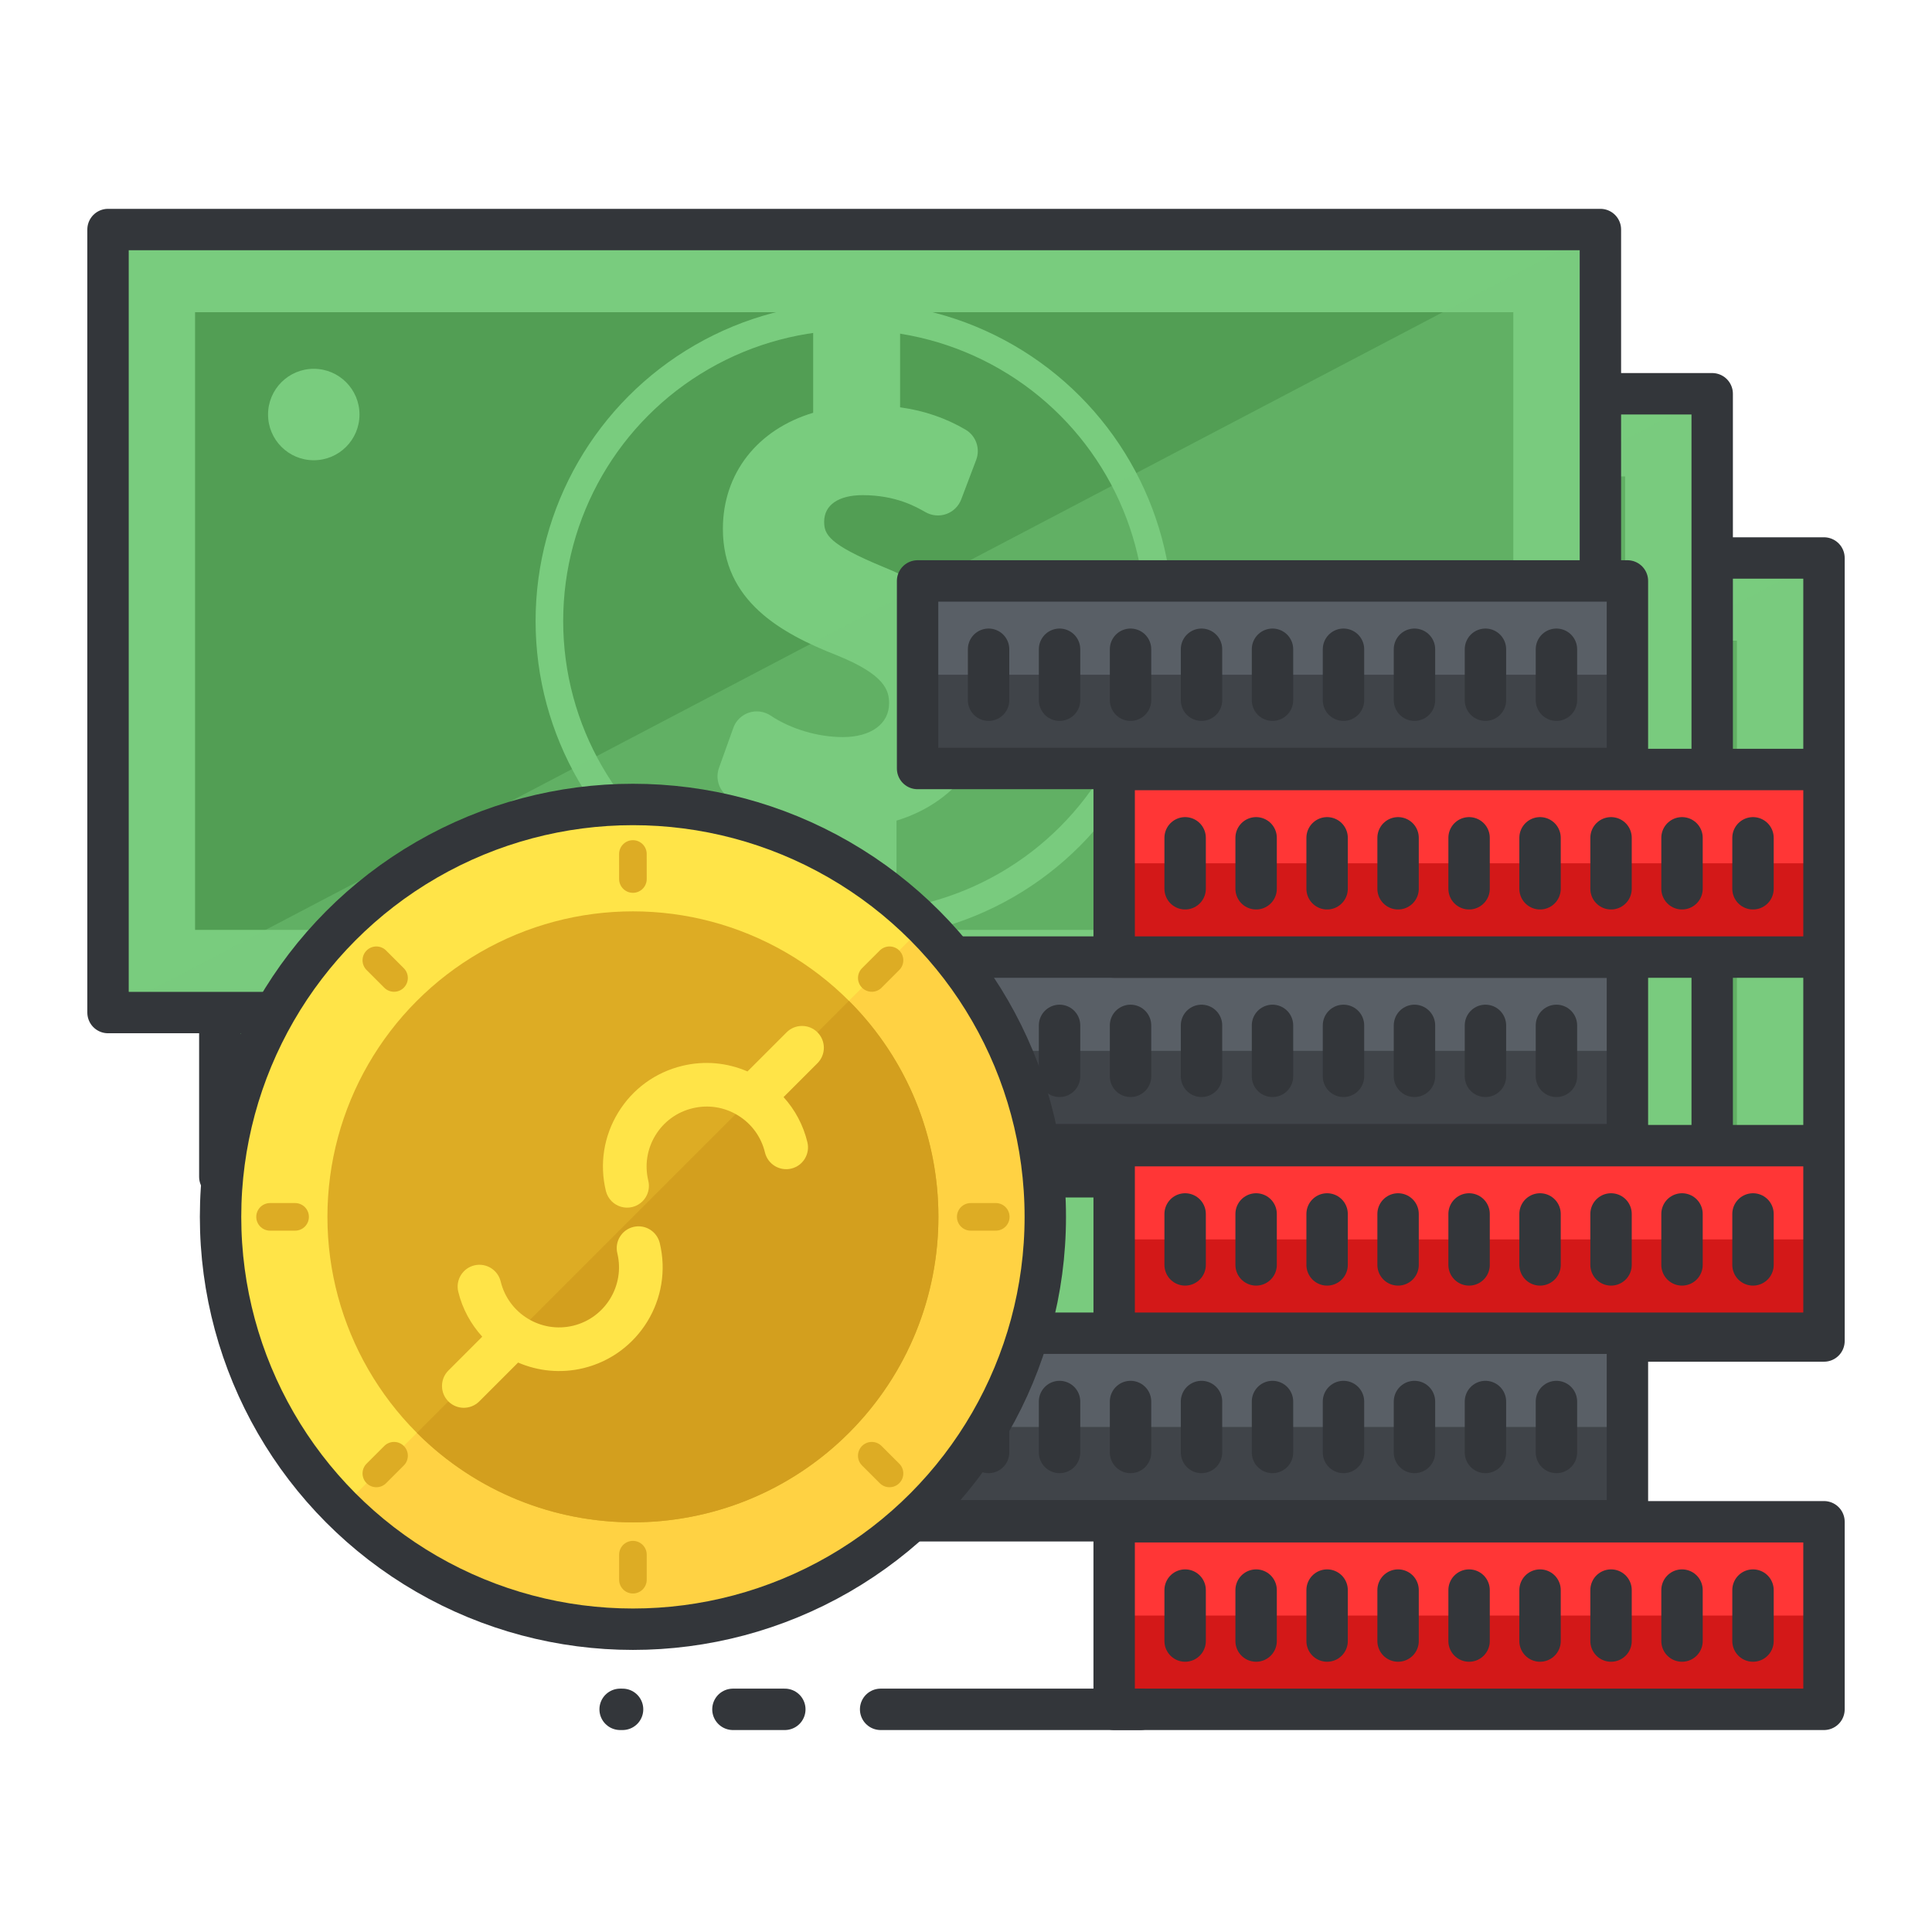 <?xml version="1.0" encoding="utf-8"?>
<!-- Generator: Adobe Illustrator 16.0.0, SVG Export Plug-In . SVG Version: 6.00 Build 0)  -->
<!DOCTYPE svg PUBLIC "-//W3C//DTD SVG 1.1//EN" "http://www.w3.org/Graphics/SVG/1.1/DTD/svg11.dtd">
<svg version="1.1" id="Layer_1" xmlns="http://www.w3.org/2000/svg" xmlns:xlink="http://www.w3.org/1999/xlink" x="0px" y="0px"
	 width="140px" height="140px" viewBox="0 0 140 140" style="enable-background:new 0 0 140 140;" xml:space="preserve">
<style type="text/css">
<![CDATA[
	.st0{fill:#7A62F4;}
	.st1{fill:#7A8A91;}
	.st2{fill:#AA3154;}
	.st3{fill:#474B4F;}
	.st4{fill:#474C51;}
	.st5{fill:#477184;}
	.st6{fill:#AA8D5E;}
	.st7{fill:#AAF789;}
	.st8{fill:#7BE6FF;}
	.st9{fill:#7C66D8;}
	.st10{fill:#7CC0D8;}
	.st11{fill:#495359;}
	.st12{fill:#49DB7A;}
	.st13{fill:#49E500;}
	.st14{fill:#7DA8AA;}
	
		.st15{fill:none;stroke:#7C9199;stroke-width:3;stroke-linecap:round;stroke-linejoin:round;stroke-miterlimit:10;stroke-dasharray:5;}
	.st16{fill:#AD9F7F;}
	.st17{fill:none;stroke:#D3ECEF;stroke-linecap:round;stroke-linejoin:round;stroke-miterlimit:10;}
	.st18{fill:none;stroke:#C42323;stroke-width:3;stroke-linecap:round;stroke-linejoin:round;stroke-miterlimit:10;}
	.st19{fill:#AE52FF;}
	.st20{fill:#10DEF9;}
	.st21{fill:none;stroke:#267DC4;stroke-width:3;stroke-linecap:round;stroke-linejoin:round;stroke-miterlimit:10;}
	.st22{fill:#1162BA;}
	.st23{fill:#E02F2F;}
	.st24{fill:#E05368;}
	.st25{fill:#AFBFCE;}
	.st26{fill:#AFC8DD;}
	.st27{fill:#E0CC77;}
	.st28{fill:#1247B2;}
	.st29{fill:#E0DECE;}
	.st30{fill:#E0FF9C;}
	.st31{fill:none;stroke:#E21A32;stroke-linecap:round;stroke-linejoin:round;stroke-miterlimit:10;}
	.st32{fill:#13D626;}
	.st33{fill:#E2823B;}
	.st34{fill:#1462EF;}
	.st35{fill:#14B0ED;}
	.st36{fill:#1576EA;}
	.st37{fill:#15BDFF;}
	.st38{fill:#1613A5;}
	.st39{fill:#4A5056;}
	.st40{fill:#E55166;}
	.st41{fill:#E55A6B;}
	.st42{fill:#E56171;}
	.st43{fill:none;stroke:#79CC7E;stroke-width:2;stroke-linecap:round;stroke-linejoin:round;stroke-miterlimit:10;}
	.st44{fill:#4B6466;}
	.st45{opacity:0.4;fill:#79CC7E;}
	.st46{fill:#E6F1F4;}
	.st47{fill:#E6F2FC;}
	.st48{fill:#4C6362;}
	.st49{fill:#18AA67;}
	.st50{fill:#4D4D91;}
	.st51{fill:#4D575B;}
	.st52{fill:#E88E0C;}
	.st53{fill:#4DADCE;}
	.st54{fill:#E8E8E8;}
	.st55{opacity:0.3;fill:#9AA5A4;}
	.st56{fill:#80C3FF;}
	.st57{fill:#B066FF;}
	.st58{fill:#818F91;}
	.st59{fill:#B0D1D6;}
	.st60{fill:#B1DBDD;}
	.st61{fill:#B2104E;}
	.st62{fill:none;stroke:#FCFAE8;stroke-width:3;stroke-linecap:round;stroke-linejoin:round;stroke-miterlimit:10;}
	.st63{fill:#B2D1C7;}
	.st64{fill:#83ED3E;}
	.st65{fill:#83ED88;}
	.st66{fill:#8461BC;}
	.st67{fill:#84692C;}
	.st68{fill:#B3C9E2;}
	.st69{fill:none;stroke:#ED8700;stroke-width:3;stroke-linecap:round;stroke-linejoin:round;}
	.st70{fill:none;stroke:#64E2DC;stroke-width:3;stroke-linecap:round;stroke-linejoin:round;stroke-miterlimit:10;}
	.st71{fill:none;stroke:#33363A;stroke-width:3;stroke-linecap:round;stroke-linejoin:round;stroke-miterlimit:10;}
	.st72{fill:none;stroke:#33363A;stroke-width:4;stroke-linecap:round;stroke-linejoin:round;stroke-miterlimit:10;}
	.st73{fill:#85A7A8;}
	.st74{fill:#85C606;}
	.st75{fill:none;stroke:#33363A;stroke-width:5;stroke-linecap:round;stroke-linejoin:round;stroke-miterlimit:10;}
	.st76{fill:#86B2A2;}
	.st77{fill:#EA3D6A;}
	.st78{fill:#875835;}
	.st79{fill:#EA9706;}
	.st80{fill:#1C19AF;}
	.st81{fill:#EAAA0A;}
	.st82{fill:#EABC73;}
	.st83{fill:#EADFB2;}
	.st84{fill:#EAE4BE;}
	.st85{fill:#EAF2F9;}
	.st86{fill:#B7883D;}
	.st87{fill:#1CE5C3;}
	.st88{fill:#1CE8E3;}
	.st89{fill:#B7F467;}
	.st90{fill:none;stroke:#36B0CC;stroke-width:3;stroke-linecap:round;stroke-linejoin:round;stroke-miterlimit:10;}
	.st91{fill:#EBEDD3;}
	.st92{fill:none;stroke:#FFB000;stroke-width:3;stroke-linecap:round;stroke-linejoin:round;stroke-dasharray:8.275,8.275;}
	.st93{fill:#1DA834;}
	.st94{fill:#1DC8CC;}
	.st95{fill:#8957CE;}
	.st96{fill:#B8D3D1;}
	.st97{fill:#89A3A3;}
	.st98{fill:#1E91F9;}
	.st99{fill:#B969FF;}
	.st100{fill:#1EA6E2;}
	.st101{fill:#FFFFFF;stroke:#FFFFFF;stroke-width:2;stroke-linecap:round;stroke-linejoin:round;stroke-miterlimit:10;}
	.st102{fill:#ED4706;}
	.st103{fill:#EDA411;}
	.st104{fill:#EDDE88;}
	.st105{fill:#EDF4F4;}
	.st106{fill:#5050E2;}
	.st107{fill:#1FADE5;}
	.st108{enable-background:new    ;}
	.st109{fill:#EF4D4D;}
	.st110{fill:#EF6F7B;}
	.st111{fill:#EF9681;}
	.st112{fill:#EFA37D;}
	.st113{fill:#EFB289;}
	.st114{fill:#EFBD59;}
	.st115{fill:#EFCA0F;}
	.st116{fill:#EFEFDF;}
	.st117{fill:#526163;}
	.st118{fill:#529E54;}
	.st119{fill:#52C408;}
	.st120{fill:#5351B7;}
	.st121{fill:none;stroke:#EBEDD3;stroke-linecap:round;stroke-linejoin:round;stroke-miterlimit:10;}
	.st122{fill:#555D60;}
	.st123{fill:#55DBFF;}
	.st124{fill:none;stroke:#FFEF5A;stroke-width:2;stroke-linecap:round;stroke-linejoin:round;stroke-miterlimit:10;}
	.st125{fill:none;stroke:#FFEF5A;stroke-width:4;stroke-linecap:round;stroke-linejoin:round;stroke-miterlimit:10;}
	.st126{fill:none;stroke:#536B7C;stroke-width:3;stroke-linecap:round;stroke-linejoin:round;stroke-miterlimit:10;}
	.st127{fill:#8A9199;}
	.st128{fill:#8A998A;}
	.st129{fill:#8CE5E2;}
	.st130{fill:#BC3150;}
	.st131{fill:#595F66;}
	.st132{fill:#BC8B4B;}
	.st133{fill:#8DABC9;}
	.st134{fill:#8E7EED;}
	.st135{fill:#8EC1C1;}
	.st136{fill:#20BCF2;}
	.st137{fill:#8F56D8;}
	.st138{fill:#BEDD05;}
	.st139{fill:none;stroke:#EAD7FF;stroke-width:3;stroke-linecap:round;stroke-linejoin:round;stroke-miterlimit:10;}
	.st140{fill:#2178F7;}
	.st141{fill:#219B1E;}
	.st142{fill:#BF76FF;}
	.st143{fill:none;stroke:#88CCFF;stroke-width:3;stroke-linecap:round;stroke-linejoin:round;stroke-miterlimit:10;}
	.st144{fill:#22A1EF;}
	.st145{fill:#237AF9;}
	.st146{fill:#F2790C;}
	.st147{fill:#246DED;}
	.st148{fill:#F3FAFF;}
	.st149{fill:#25C10A;}
	.st150{fill:#F42535;}
	.st151{fill:#F4921E;}
	.st152{fill:#F4AB0B;}
	.st153{fill:#F4F3E9;}
	.st154{fill:#5A5F63;}
	.st155{fill:#26A3F7;}
	.st156{fill:#F5FEFF;}
	.st157{fill:#277AF4;}
	.st158{fill:#2792F4;}
	.st159{fill:#279377;}
	.st160{fill:#27C927;}
	.st161{fill:#5C2DE0;}
	.st162{fill:#F7441C;}
	.st163{fill:#F7910B;}
	.st164{fill:#F79E00;}
	.st165{fill:none;stroke:#FFB000;stroke-width:3;stroke-linecap:round;stroke-linejoin:round;}
	.st166{fill:#5D3EDD;}
	.st167{fill:#29CDFF;}
	.st168{fill:#5E6870;}
	.st169{fill:#F9A858;}
	.st170{fill:#F9C19B;}
	.st171{fill:#F9E446;}
	.st172{fill:#5F666B;}
	.st173{fill:#5FCE96;}
	.st174{fill:#90B2B1;}
	.st175{fill:#91EA57;}
	.st176{fill:#C11E5C;}
	.st177{fill:#C14830;}
	.st178{fill:#C17E25;}
	.st179{fill:#C1B995;}
	.st180{fill:#C1BFA7;}
	.st181{fill:none;stroke:#F9EF95;stroke-width:3;stroke-linecap:round;stroke-linejoin:round;stroke-miterlimit:10;}
	.st182{fill:#92E0FF;}
	.st183{fill:#92FC6B;}
	.st184{fill:#C28AE2;}
	.st185{fill:#939DA3;}
	.st186{fill:#C3D8D6;}
	.st187{fill:#C3DFE0;}
	.st188{fill:#C42323;}
	.st189{fill:#C4415B;}
	.st190{fill:#C480FF;}
	.st191{fill:#95AF68;}
	.st192{fill:#2A8BF4;}
	.st193{fill:#2AAD2A;}
	.st194{fill:#C5E3EA;}
	.st195{fill:#C63C4D;}
	.st196{fill:#C67A6D;}
	.st197{fill:#C6BA9B;}
	.st198{fill:#FC4259;}
	.st199{fill:#FC90A2;}
	.st200{fill:#C8DBDB;}
	.st201{fill:#FCC322;}
	.st202{fill:#FCDECA;}
	.st203{fill:#FCF8E6;}
	.st204{fill:#2E6ECC;}
	.st205{fill:#FCFCB9;}
	.st206{fill:none;stroke:#FFB000;stroke-width:3;stroke-linecap:round;stroke-linejoin:round;stroke-dasharray:8.028,8.028;}
	.st207{fill:#C9E1F2;}
	.st208{fill:#FDFFFF;}
	.st209{fill:#FF315D;}
	.st210{fill:#FF3636;}
	.st211{fill:#FF4800;}
	.st212{fill:#FF502E;}
	.st213{fill:#FF5B00;}
	.st214{fill:#FF647E;}
	.st215{fill:#FF6B06;}
	.st216{fill:#FF7639;}
	.st217{fill:#FF7892;}
	.st218{fill:#FF7900;}
	.st219{fill:#FF8103;}
	.st220{fill:#FF8500;}
	.st221{fill:#FF9100;}
	.st222{fill:#FF9700;}
	.st223{fill:#FF9E12;}
	.st224{fill:#61BBFF;}
	.st225{fill:#FFA300;}
	.st226{fill:#FFAA00;}
	.st227{fill:#FFABBF;}
	.st228{fill:#FFB000;}
	.st229{fill:#FFB206;}
	.st230{fill:#FFBC00;}
	.st231{fill:#FFBF31;}
	.st232{fill:#FFC1AE;}
	.st233{fill:#FFC200;}
	.st234{fill:#FFC757;}
	.st235{fill:#FFC817;}
	.st236{fill:#FFCE00;}
	.st237{fill:#FFD243;}
	.st238{fill:#FFD400;}
	.st239{fill:#FFD833;}
	.st240{fill:#FFD9C0;}
	.st241{fill:#FFDC10;}
	.st242{fill:#FFDE52;}
	.st243{fill:#FFE108;}
	.st244{fill:#FFE10B;}
	.st245{fill:#FFE31A;}
	.st246{fill:#FFE448;}
	.st247{fill:#FFE8C2;}
	.st248{fill:#FFE98F;}
	.st249{fill:#FFEB5A;}
	.st250{fill:#FFEDA1;}
	.st251{fill:#FFF19C;}
	.st252{fill:#FFF6E1;}
	.st253{fill:#FFF87B;}
	.st254{fill:#FFF8C7;}
	.st255{fill:#FFFCEE;}
	.st256{fill:#FFFFFF;}
	.st257{fill:#62CEDD;}
	.st258{fill:#636E72;}
	.st259{fill:none;stroke:#DDAC24;stroke-width:2;stroke-linecap:round;stroke-linejoin:round;stroke-miterlimit:10;}
	.st260{fill:#64BDFF;}
	.st261{fill:#64E2DC;}
	.st262{fill:none;stroke:#33363A;stroke-linecap:round;stroke-linejoin:round;stroke-miterlimit:10;}
	.st263{fill:#66797F;}
	.st264{fill:none;stroke:#EBC0F9;stroke-width:3;stroke-linecap:round;stroke-linejoin:round;stroke-miterlimit:10;}
	.st265{fill:#9AC1C1;}
	.st266{fill:#676E72;}
	.st267{fill:#677F7F;}
	.st268{fill:#678B99;}
	.st269{fill:#9B0751;}
	.st270{fill:#9B6743;}
	.st271{fill:#9B7335;}
	.st272{fill:none;stroke:#E0FF9C;stroke-width:3;stroke-linecap:round;stroke-linejoin:round;stroke-miterlimit:10;}
	.st273{fill:#CAD7E5;}
	.st274{fill:#CAE5E3;}
	.st275{fill:none;stroke:#FFD815;stroke-width:3;stroke-linecap:round;stroke-linejoin:round;stroke-miterlimit:10;}
	.st276{fill:none;stroke:#64C0F9;stroke-width:3;stroke-linecap:round;stroke-linejoin:round;stroke-miterlimit:10;}
	.st277{fill:#68B6DD;}
	.st278{fill:#CC445B;}
	.st279{fill:none;stroke:#66A8F7;stroke-width:3;stroke-linecap:round;stroke-linejoin:round;stroke-miterlimit:10;}
	.st280{fill:#9D67C1;}
	.st281{fill:#CCFFFF;}
	.st282{fill:#9DC0C4;}
	.st283{fill:#9E2323;}
	.st284{fill:#9E45DD;}
	.st285{fill:#CDDEE0;}
	.st286{fill:#309FD6;}
	.st287{fill:none;stroke:#ED8700;stroke-width:3;stroke-linecap:round;stroke-linejoin:round;stroke-dasharray:7.704,7.704;}
	.st288{fill:#CE4313;}
	.st289{fill:#CEA255;}
	.st290{fill:#9FC1B5;}
	.st291{fill:#3131DD;}
	.st292{fill:#33363A;}
	.st293{fill:#334746;}
	.st294{fill:#3380CC;}
	.st295{fill:#34C166;}
	.st296{fill:#363B3F;}
	.st297{fill:#6A797C;}
	.st298{fill:#33363A;stroke:#33363A;stroke-width:3;stroke-linecap:round;stroke-linejoin:round;stroke-miterlimit:10;}
	.st299{fill:#6C85FF;}
	.st300{opacity:0.2;fill:#3C8DA0;}
	.st301{fill:none;stroke:#5F6266;stroke-width:3;stroke-linecap:round;stroke-linejoin:round;stroke-miterlimit:10;}
	.st302{fill:#00ADDB;}
	.st303{fill:#6F898C;}
	.st304{fill:#6FAF00;}
	.st305{fill:#D0D8CA;}
	.st306{fill:#D0E0EA;}
	.st307{fill:#D0E2F4;}
	.st308{fill:none;stroke:#FFB000;stroke-width:3;stroke-linecap:round;stroke-linejoin:round;stroke-dasharray:7.848,7.848;}
	.st309{fill:none;stroke:#33363A;stroke-width:10;stroke-linecap:round;stroke-linejoin:round;stroke-miterlimit:10;}
	.st310{fill:#04968E;}
	.st311{fill:#D30B49;}
	.st312{fill:#D31818;}
	.st313{fill:#D34624;}
	.st314{fill:#D39F1E;}
	.st315{fill:#D3D1C1;}
	.st316{fill:#D3DADD;}
	.st317{fill:#D3E5EA;}
	.st318{fill:#055E6D;}
	.st319{fill:#059CE8;}
	.st320{fill:#064E7F;}
	.st321{fill:#066782;}
	.st322{fill:#07563C;}
	.st323{fill:#D5E2CC;}
	.st324{fill:#3B4244;}
	.st325{fill:#D60024;}
	.st326{fill:#D6702B;}
	.st327{fill:#D68967;}
	.st328{fill:#D6A545;}
	.st329{fill:#D6CB9D;}
	.st330{fill:#3C4044;}
	.st331{fill:#08BC26;}
	.st332{fill:#097F2A;}
	.st333{fill:none;stroke:#FFAB94;stroke-width:4;stroke-linecap:round;stroke-linejoin:round;stroke-miterlimit:10;}
	.st334{fill:#3D5957;}
	.st335{fill:#3D99F4;}
	.st336{fill:#D8235F;}
	.st337{fill:#D83055;}
	.st338{fill:#D83563;}
	.st339{fill:#D83705;}
	.st340{fill:#D8533D;}
	.st341{fill:#D8D7C0;}
	.st342{fill:#3E9FF7;}
	.st343{fill:#D9F0F4;}
	.st344{fill:#705622;}
	.st345{fill:#70D63A;}
	.st346{fill:#A03F25;}
	.st347{fill:#A07F3C;}
	.st348{opacity:0.6;fill:#2670BF;}
	.st349{fill:#A0BAB9;}
	.st350{fill:#A197FC;}
	.st351{fill:#727B84;}
	.st352{fill:#A1C6C6;}
	.st353{fill:#A23FE8;}
	.st354{fill:#737F73;}
	.st355{fill:#73F4B3;}
	.st356{fill:#A31153;}
	.st357{fill:#748C4F;}
	.st358{fill:#749997;}
	.st359{fill:#0A7BE2;}
	.st360{fill:#0A8989;}
	.st361{fill:#0A912A;}
	.st362{fill:#0A9B3D;}
	.st363{fill:#0A9DBF;}
	.st364{fill:#A53CEF;}
	.st365{fill:#0ABAEA;}
	.st366{fill:#A5BFBF;}
	.st367{fill:#7799AA;}
	.st368{fill:#77D852;}
	.st369{fill:#0C4ABA;}
	.st370{fill:#DAE5E5;}
	.st371{fill:#0CA813;}
	.st372{fill:#788E8D;}
	.st373{fill:#78CFFF;}
	.st374{fill:#A8273D;}
	.st375{fill:#79CC7E;}
	.st376{fill:#0E48DB;}
	.st377{fill:#DCE7EF;}
	.st378{fill:#0E7F24;}
	.st379{fill:#DDAC24;}
	.st380{fill:#DDC872;}
	.st381{fill:#DDE6E8;}
	.st382{fill:#404449;}
	.st383{fill:#0FA88E;}
	.st384{fill:#DEF21D;}
	.st385{fill:#4120CE;}
	.st386{fill:none;stroke:#CCB13E;stroke-width:3;stroke-linecap:round;stroke-linejoin:round;stroke-miterlimit:10;}
	.st387{fill:#41F7D4;}
	.st388{fill:#DFEDEF;}
	.st389{fill:#DFF4E9;}
	.st390{fill:#DFF7F6;}
	.st391{fill:#42E6EA;}
	.st392{fill:#43474C;}
	.st393{fill:#43B1E8;}
	.st394{fill:#44CC7B;}
	.st395{fill:#45484C;}
	.st396{fill:#454A4F;}
	.st397{fill:#45BA0F;}
	.st398{fill:#45CAFF;}
]]>
</style>
<g>
	<g>
		<g>
			<rect x="24.03" y="40.434" class="st375" width="108.143" height="56.74"/>
			<rect x="30.338" y="46.424" class="st118" width="95.525" height="44.76"/>
			<circle class="st43" cx="78.101" cy="68.805" r="22.088"/>
			<g>
				<g>
					<path class="st375" d="M76.627,95.369V81.965c-2.513-0.045-5.112-0.824-6.628-1.907l1.04-2.903
						c1.56,1.041,3.812,1.862,6.238,1.862c3.076,0,5.155-1.776,5.155-4.245c0-2.382-1.689-3.855-4.895-5.154
						c-4.42-1.732-7.148-3.727-7.148-7.494c0-3.598,2.557-6.324,6.541-6.977V41.741h2.687v13.233
						c2.599,0.086,4.375,0.779,5.632,1.517l-1.083,2.858c-0.91-0.52-2.687-1.473-5.46-1.473c-3.334,0-4.592,1.994-4.592,3.725
						c0,2.252,1.604,3.379,5.373,4.939c4.462,1.819,6.715,4.072,6.715,7.928c0,3.424-2.383,6.627-6.846,7.365v13.535H76.627z"/>
					<path class="st375" d="M79.357,97.174h-2.729c-0.997,0-1.806-0.806-1.806-1.805v-11.73c-2.246-0.295-4.392-1.057-5.871-2.111
						c-0.658-0.469-0.924-1.318-0.65-2.078l1.039-2.902c0.187-0.524,0.605-0.932,1.134-1.106c0.527-0.175,1.106-0.096,1.568,0.212
						c1.464,0.977,3.421,1.559,5.236,1.559c2.034,0,3.35-0.957,3.35-2.439c0-0.944-0.292-2.072-3.769-3.48
						c-4.082-1.601-8.275-3.949-8.275-9.168c0-4.035,2.52-7.209,6.542-8.413V41.741c0-0.997,0.809-1.806,1.806-1.806h2.687
						c0.997,0,1.806,0.809,1.806,1.806v11.575c1.752,0.246,3.314,0.781,4.739,1.616c0.761,0.445,1.088,1.375,0.776,2.198
						l-1.084,2.858c-0.188,0.494-0.581,0.882-1.078,1.061c-0.498,0.177-1.049,0.126-1.506-0.132c-0.702-0.4-2.161-1.234-4.564-1.234
						c-1.743,0-2.785,0.717-2.785,1.918c0,0.912,0.297,1.632,4.257,3.27c3.642,1.486,7.83,3.924,7.83,9.598
						c0,4.158-2.692,7.541-6.845,8.797v12.104C81.164,96.368,80.355,97.174,79.357,97.174z M79.523,68.52
						c2.418,1.17,4.717,2.967,4.717,6.252c0,0.686-0.112,1.334-0.322,1.934c0.312-0.678,0.479-1.431,0.479-2.236
						C84.396,72.211,83.545,70.32,79.523,68.52z M72.381,60.73c-0.122,0.438-0.185,0.902-0.185,1.393
						c0,2.031,0.907,3.684,5.297,5.527c-2.941-1.324-5.185-2.877-5.185-6.049C72.309,61.312,72.333,61.021,72.381,60.73z"/>
				</g>
			</g>
			<polyline class="st45" points="132.172,40.434 132.172,97.174 24.03,97.174 			"/>
			<rect x="24.03" y="40.434" class="st71" width="108.143" height="56.74"/>
			<g>
				<circle class="st375" cx="38.939" cy="53.84" r="3.313"/>
				<circle class="st375" cx="117.263" cy="83.77" r="3.313"/>
			</g>
		</g>
		<g>
			<rect x="15.929" y="28.533" class="st375" width="108.143" height="56.74"/>
			<rect x="22.238" y="34.523" class="st118" width="95.525" height="44.76"/>
			<circle class="st43" cx="70" cy="56.904" r="22.088"/>
			<g>
				<g>
					<path class="st375" d="M68.527,83.469V70.064c-2.513-0.045-5.113-0.824-6.628-1.907l1.04-2.904
						c1.56,1.042,3.812,1.863,6.238,1.863c3.075,0,5.155-1.776,5.155-4.246c0-2.382-1.689-3.854-4.896-5.153
						c-4.419-1.732-7.147-3.727-7.147-7.495c0-3.597,2.556-6.323,6.54-6.976V29.841h2.688v13.233
						c2.599,0.086,4.375,0.778,5.632,1.516l-1.083,2.859c-0.91-0.52-2.687-1.473-5.46-1.473c-3.334,0-4.592,1.994-4.592,3.725
						c0,2.252,1.604,3.379,5.373,4.939c4.462,1.818,6.714,4.072,6.714,7.928c0,3.424-2.383,6.627-6.845,7.365v13.535H68.527z"/>
					<path class="st375" d="M71.256,85.273h-2.729c-0.997,0-1.807-0.806-1.807-1.805v-11.73c-2.246-0.295-4.392-1.057-5.871-2.111
						c-0.658-0.469-0.923-1.318-0.649-2.08l1.039-2.901c0.187-0.523,0.605-0.931,1.133-1.106c0.527-0.174,1.107-0.095,1.569,0.211
						c1.463,0.979,3.421,1.561,5.236,1.561c2.034,0,3.35-0.958,3.35-2.44c0-0.943-0.292-2.071-3.77-3.481
						c-4.082-1.599-8.274-3.947-8.274-9.167c0-4.034,2.519-7.208,6.542-8.412V29.841c0-0.997,0.809-1.806,1.805-1.806h2.688
						c0.997,0,1.806,0.809,1.806,1.806v11.575c1.752,0.246,3.314,0.781,4.739,1.616c0.761,0.445,1.087,1.375,0.775,2.198
						l-1.083,2.858c-0.188,0.493-0.581,0.882-1.078,1.061c-0.498,0.177-1.049,0.126-1.507-0.132c-0.701-0.4-2.16-1.234-4.563-1.234
						c-1.744,0-2.785,0.717-2.785,1.918c0,0.912,0.296,1.632,4.257,3.27c3.641,1.486,7.83,3.923,7.83,9.598
						c0,4.158-2.693,7.541-6.846,8.797v12.104C73.062,84.468,72.253,85.273,71.256,85.273z M71.422,56.619
						c2.417,1.17,4.717,2.967,4.717,6.251c0,0.687-0.113,1.335-0.323,1.935c0.312-0.678,0.479-1.431,0.479-2.236
						C76.295,60.311,75.444,58.42,71.422,56.619z M64.281,48.83c-0.122,0.438-0.186,0.902-0.186,1.392
						c0,2.032,0.908,3.685,5.297,5.528c-2.94-1.324-5.184-2.879-5.184-6.049C64.208,49.412,64.232,49.121,64.281,48.83z"/>
				</g>
			</g>
			<polyline class="st45" points="124.072,28.533 124.072,85.273 15.929,85.273 			"/>
			<rect x="15.929" y="28.533" class="st71" width="108.143" height="56.74"/>
			<g>
				<circle class="st375" cx="30.838" cy="41.938" r="3.313"/>
				<circle class="st375" cx="109.162" cy="71.869" r="3.313"/>
			</g>
		</g>
		<g>
			<rect x="7.828" y="16.633" class="st375" width="108.143" height="56.74"/>
			<rect x="14.136" y="22.623" class="st118" width="95.525" height="44.76"/>
			<circle class="st43" cx="61.899" cy="45.004" r="22.088"/>
			<g>
				<g>
					<path class="st375" d="M60.425,71.568V58.164c-2.512-0.045-5.112-0.824-6.628-1.908l1.04-2.903
						c1.561,1.042,3.812,1.863,6.238,1.863c3.076,0,5.156-1.776,5.156-4.246c0-2.382-1.689-3.854-4.896-5.154
						c-4.419-1.731-7.148-3.726-7.148-7.494c0-3.597,2.556-6.324,6.542-6.977V17.94h2.686v13.233
						c2.599,0.086,4.375,0.778,5.632,1.516l-1.083,2.859c-0.91-0.52-2.687-1.473-5.459-1.473c-3.335,0-4.592,1.992-4.592,3.725
						c0,2.252,1.604,3.379,5.373,4.939C67.748,44.559,70,46.812,70,50.668c0,3.424-2.382,6.627-6.844,7.365v13.535H60.425z"/>
					<path class="st375" d="M63.156,73.373h-2.73c-0.997,0-1.806-0.806-1.806-1.805v-11.73c-2.246-0.295-4.392-1.057-5.871-2.111
						c-0.658-0.469-0.923-1.318-0.65-2.08l1.04-2.901c0.186-0.523,0.604-0.931,1.133-1.106c0.527-0.174,1.106-0.095,1.568,0.211
						c1.464,0.979,3.422,1.561,5.236,1.561c2.035,0,3.35-0.958,3.35-2.44c0-0.944-0.291-2.071-3.769-3.481
						c-4.082-1.599-8.274-3.947-8.274-9.167c0-4.034,2.519-7.208,6.541-8.412V17.94c0-0.997,0.809-1.806,1.807-1.806h2.686
						c0.998,0,1.807,0.809,1.807,1.806v11.575c1.752,0.244,3.313,0.781,4.738,1.616c0.762,0.444,1.088,1.374,0.775,2.198
						l-1.083,2.858c-0.187,0.493-0.581,0.882-1.078,1.06s-1.049,0.127-1.506-0.131c-0.702-0.401-2.161-1.235-4.563-1.235
						c-1.744,0-2.785,0.718-2.785,1.919c0,0.912,0.296,1.631,4.256,3.27c3.642,1.486,7.83,3.923,7.83,9.598
						c0,4.157-2.692,7.541-6.845,8.797v12.104C64.961,72.567,64.153,73.373,63.156,73.373z M63.322,44.719
						c2.417,1.169,4.717,2.967,4.717,6.251c0,0.687-0.113,1.335-0.323,1.934c0.312-0.677,0.479-1.431,0.479-2.235
						C68.194,48.41,67.343,46.52,63.322,44.719z M56.179,36.93c-0.122,0.438-0.186,0.902-0.186,1.392
						c0,2.031,0.908,3.685,5.298,5.527c-2.94-1.323-5.185-2.878-5.185-6.048C56.107,37.512,56.131,37.221,56.179,36.93z"/>
				</g>
			</g>
			<circle class="st375" cx="101.061" cy="59.967" r="3.313"/>
			<polyline class="st45" points="115.97,16.633 115.97,73.373 7.828,73.373 			"/>
			<rect x="7.828" y="16.633" class="st71" width="108.143" height="56.74"/>
			<g>
				<circle class="st375" cx="22.737" cy="30.038" r="3.313"/>
			</g>
		</g>
	</g>
	<g>
		<g>
			<g>
				<g>
					<rect x="80.736" y="110.273" class="st312" width="51.437" height="13.592"/>
					<rect x="80.736" y="110.273" class="st210" width="51.437" height="6.796"/>
					<rect x="80.736" y="110.273" class="st71" width="51.437" height="13.592"/>
					<g>
						<line class="st71" x1="85.879" y1="115.223" x2="85.879" y2="118.916"/>
						<line class="st71" x1="91.023" y1="115.223" x2="91.023" y2="118.916"/>
						<line class="st71" x1="96.167" y1="115.223" x2="96.167" y2="118.916"/>
						<line class="st71" x1="101.31" y1="115.223" x2="101.31" y2="118.916"/>
						<line class="st71" x1="106.455" y1="115.223" x2="106.455" y2="118.916"/>
						<line class="st71" x1="111.597" y1="115.223" x2="111.597" y2="118.916"/>
						<line class="st71" x1="116.742" y1="115.223" x2="116.742" y2="118.916"/>
						<line class="st71" x1="121.885" y1="115.223" x2="121.885" y2="118.916"/>
						<line class="st71" x1="127.029" y1="115.223" x2="127.029" y2="118.916"/>
					</g>
				</g>
				<g>
					<rect x="66.492" y="96.609" class="st382" width="51.437" height="13.592"/>
					<rect x="66.492" y="96.609" class="st131" width="51.437" height="6.795"/>
					<rect x="66.492" y="96.609" class="st71" width="51.437" height="13.592"/>
					<g>
						<line class="st71" x1="71.636" y1="101.559" x2="71.636" y2="105.251"/>
						<line class="st71" x1="76.779" y1="101.559" x2="76.779" y2="105.251"/>
						<line class="st71" x1="81.923" y1="101.559" x2="81.923" y2="105.251"/>
						<line class="st71" x1="87.066" y1="101.559" x2="87.066" y2="105.251"/>
						<line class="st71" x1="92.21" y1="101.559" x2="92.21" y2="105.251"/>
						<line class="st71" x1="97.354" y1="101.559" x2="97.354" y2="105.251"/>
						<line class="st71" x1="102.498" y1="101.559" x2="102.498" y2="105.251"/>
						<line class="st71" x1="107.641" y1="101.559" x2="107.641" y2="105.251"/>
						<line class="st71" x1="112.785" y1="101.559" x2="112.785" y2="105.251"/>
					</g>
				</g>
			</g>
			<g>
				<g>
					<rect x="80.736" y="83.018" class="st312" width="51.437" height="13.592"/>
					<rect x="80.736" y="83.018" class="st210" width="51.437" height="6.796"/>
					<rect x="80.736" y="83.018" class="st71" width="51.437" height="13.592"/>
					<g>
						<line class="st71" x1="85.879" y1="87.967" x2="85.879" y2="91.66"/>
						<line class="st71" x1="91.023" y1="87.967" x2="91.023" y2="91.66"/>
						<line class="st71" x1="96.167" y1="87.967" x2="96.167" y2="91.66"/>
						<line class="st71" x1="101.31" y1="87.967" x2="101.31" y2="91.66"/>
						<line class="st71" x1="106.455" y1="87.967" x2="106.455" y2="91.66"/>
						<line class="st71" x1="111.597" y1="87.967" x2="111.597" y2="91.66"/>
						<line class="st71" x1="116.742" y1="87.967" x2="116.742" y2="91.66"/>
						<line class="st71" x1="121.885" y1="87.967" x2="121.885" y2="91.66"/>
						<line class="st71" x1="127.029" y1="87.967" x2="127.029" y2="91.66"/>
					</g>
				</g>
				<g>
					<rect x="66.492" y="69.354" class="st382" width="51.437" height="13.591"/>
					<rect x="66.492" y="69.354" class="st131" width="51.437" height="6.795"/>
					<rect x="66.492" y="69.354" class="st71" width="51.437" height="13.591"/>
					<g>
						<line class="st71" x1="71.636" y1="74.303" x2="71.636" y2="77.995"/>
						<line class="st71" x1="76.779" y1="74.303" x2="76.779" y2="77.995"/>
						<line class="st71" x1="81.923" y1="74.303" x2="81.923" y2="77.995"/>
						<line class="st71" x1="87.066" y1="74.303" x2="87.066" y2="77.995"/>
						<line class="st71" x1="92.21" y1="74.303" x2="92.21" y2="77.995"/>
						<line class="st71" x1="97.354" y1="74.303" x2="97.354" y2="77.995"/>
						<line class="st71" x1="102.498" y1="74.303" x2="102.498" y2="77.995"/>
						<line class="st71" x1="107.641" y1="74.303" x2="107.641" y2="77.995"/>
						<line class="st71" x1="112.785" y1="74.303" x2="112.785" y2="77.995"/>
					</g>
				</g>
			</g>
			<g>
				<g>
					<rect x="80.736" y="55.762" class="st312" width="51.437" height="13.592"/>
					<rect x="80.736" y="55.762" class="st210" width="51.437" height="6.795"/>
					<rect x="80.736" y="55.762" class="st71" width="51.437" height="13.592"/>
					<g>
						<line class="st71" x1="85.879" y1="60.711" x2="85.879" y2="64.404"/>
						<line class="st71" x1="91.023" y1="60.711" x2="91.023" y2="64.404"/>
						<line class="st71" x1="96.167" y1="60.711" x2="96.167" y2="64.404"/>
						<line class="st71" x1="101.31" y1="60.711" x2="101.31" y2="64.404"/>
						<line class="st71" x1="106.455" y1="60.711" x2="106.455" y2="64.404"/>
						<line class="st71" x1="111.597" y1="60.711" x2="111.597" y2="64.404"/>
						<line class="st71" x1="116.742" y1="60.711" x2="116.742" y2="64.404"/>
						<line class="st71" x1="121.885" y1="60.711" x2="121.885" y2="64.404"/>
						<line class="st71" x1="127.029" y1="60.711" x2="127.029" y2="64.404"/>
					</g>
				</g>
				<g>
					<rect x="66.492" y="42.097" class="st382" width="51.437" height="13.592"/>
					<rect x="66.492" y="42.097" class="st131" width="51.437" height="6.796"/>
					<rect x="66.492" y="42.097" class="st71" width="51.437" height="13.592"/>
					<g>
						<line class="st71" x1="71.636" y1="47.047" x2="71.636" y2="50.739"/>
						<line class="st71" x1="76.779" y1="47.047" x2="76.779" y2="50.739"/>
						<line class="st71" x1="81.923" y1="47.047" x2="81.923" y2="50.739"/>
						<line class="st71" x1="87.066" y1="47.047" x2="87.066" y2="50.739"/>
						<line class="st71" x1="92.21" y1="47.047" x2="92.21" y2="50.739"/>
						<line class="st71" x1="97.354" y1="47.047" x2="97.354" y2="50.739"/>
						<line class="st71" x1="102.498" y1="47.047" x2="102.498" y2="50.739"/>
						<line class="st71" x1="107.641" y1="47.047" x2="107.641" y2="50.739"/>
						<line class="st71" x1="112.785" y1="47.047" x2="112.785" y2="50.739"/>
					</g>
				</g>
			</g>
		</g>
		<g>
			<line class="st71" x1="82.638" y1="123.865" x2="63.814" y2="123.865"/>
			<line class="st71" x1="56.871" y1="123.865" x2="53.111" y2="123.865"/>
			<line class="st71" x1="44.937" y1="123.865" x2="45.114" y2="123.865"/>
		</g>
	</g>
	<g>
		<circle class="st246" cx="45.864" cy="88.177" r="29.882"/>
		<path class="st237" d="M66.993,67.047l-42.259,42.26c11.67,11.669,30.59,11.67,42.26,0C78.663,97.638,78.663,78.717,66.993,67.047
			z"/>
		<circle class="st379" cx="45.864" cy="88.177" r="22.137"/>
		<path class="st314" d="M61.517,72.523l-31.308,31.308c8.646,8.646,22.663,8.645,31.308,0
			C70.163,95.186,70.164,81.168,61.517,72.523z"/>
		<circle class="st71" cx="45.864" cy="88.177" r="29.882"/>
		<g>
			<line class="st259" x1="64.457" y1="69.584" x2="63.174" y2="70.867"/>
			<line class="st259" x1="28.554" y1="105.487" x2="27.271" y2="106.77"/>
		</g>
		<g>
			<line class="st259" x1="72.157" y1="88.177" x2="70.343" y2="88.178"/>
			<line class="st259" x1="21.384" y1="88.178" x2="19.57" y2="88.178"/>
		</g>
		<g>
			<line class="st259" x1="64.457" y1="106.77" x2="63.173" y2="105.487"/>
			<line class="st259" x1="28.553" y1="70.867" x2="27.271" y2="69.584"/>
		</g>
		<g>
			<line class="st259" x1="45.864" y1="114.471" x2="45.864" y2="112.657"/>
			<line class="st259" x1="45.864" y1="63.697" x2="45.863" y2="61.883"/>
		</g>
		<g>
			<path class="st246" d="M43.904,86.3c0.072,0.292,0.221,0.548,0.419,0.747c0.377,0.376,0.935,0.553,1.489,0.42
				c0.85-0.206,1.373-1.06,1.166-1.909c-0.272-1.129-0.089-2.298,0.517-3.29c0.605-0.991,1.562-1.688,2.69-1.959
				c1.129-0.273,2.297-0.092,3.289,0.515s1.687,1.563,1.959,2.691c0.206,0.845,1.056,1.37,1.908,1.165
				c0.85-0.205,1.371-1.059,1.167-1.908c-0.298-1.238-0.896-2.354-1.728-3.272l2.457-2.457c0.618-0.618,0.617-1.619,0-2.237
				c-0.616-0.616-1.619-0.617-2.236,0l-2.835,2.835c-1.483-0.642-3.125-0.793-4.725-0.406c-1.95,0.47-3.601,1.673-4.646,3.386
				C43.749,82.332,43.433,84.35,43.904,86.3z"/>
			<path class="st246" d="M47.808,90.074c-0.207-0.846-1.057-1.37-1.908-1.166c-0.85,0.205-1.371,1.061-1.166,1.908
				c0.563,2.332-0.875,4.688-3.205,5.251c-2.332,0.563-4.685-0.878-5.248-3.207c-0.207-0.846-1.059-1.371-1.909-1.166
				c-0.847,0.204-1.372,1.06-1.165,1.908c0.304,1.26,0.923,2.359,1.738,3.259l-2.453,2.453c-0.617,0.617-0.617,1.621,0,2.238
				s1.619,0.616,2.237-0.002l2.814-2.814c1.441,0.621,3.087,0.801,4.728,0.406C46.297,98.168,48.782,94.101,47.808,90.074z"/>
		</g>
	</g>
</g>
</svg>
